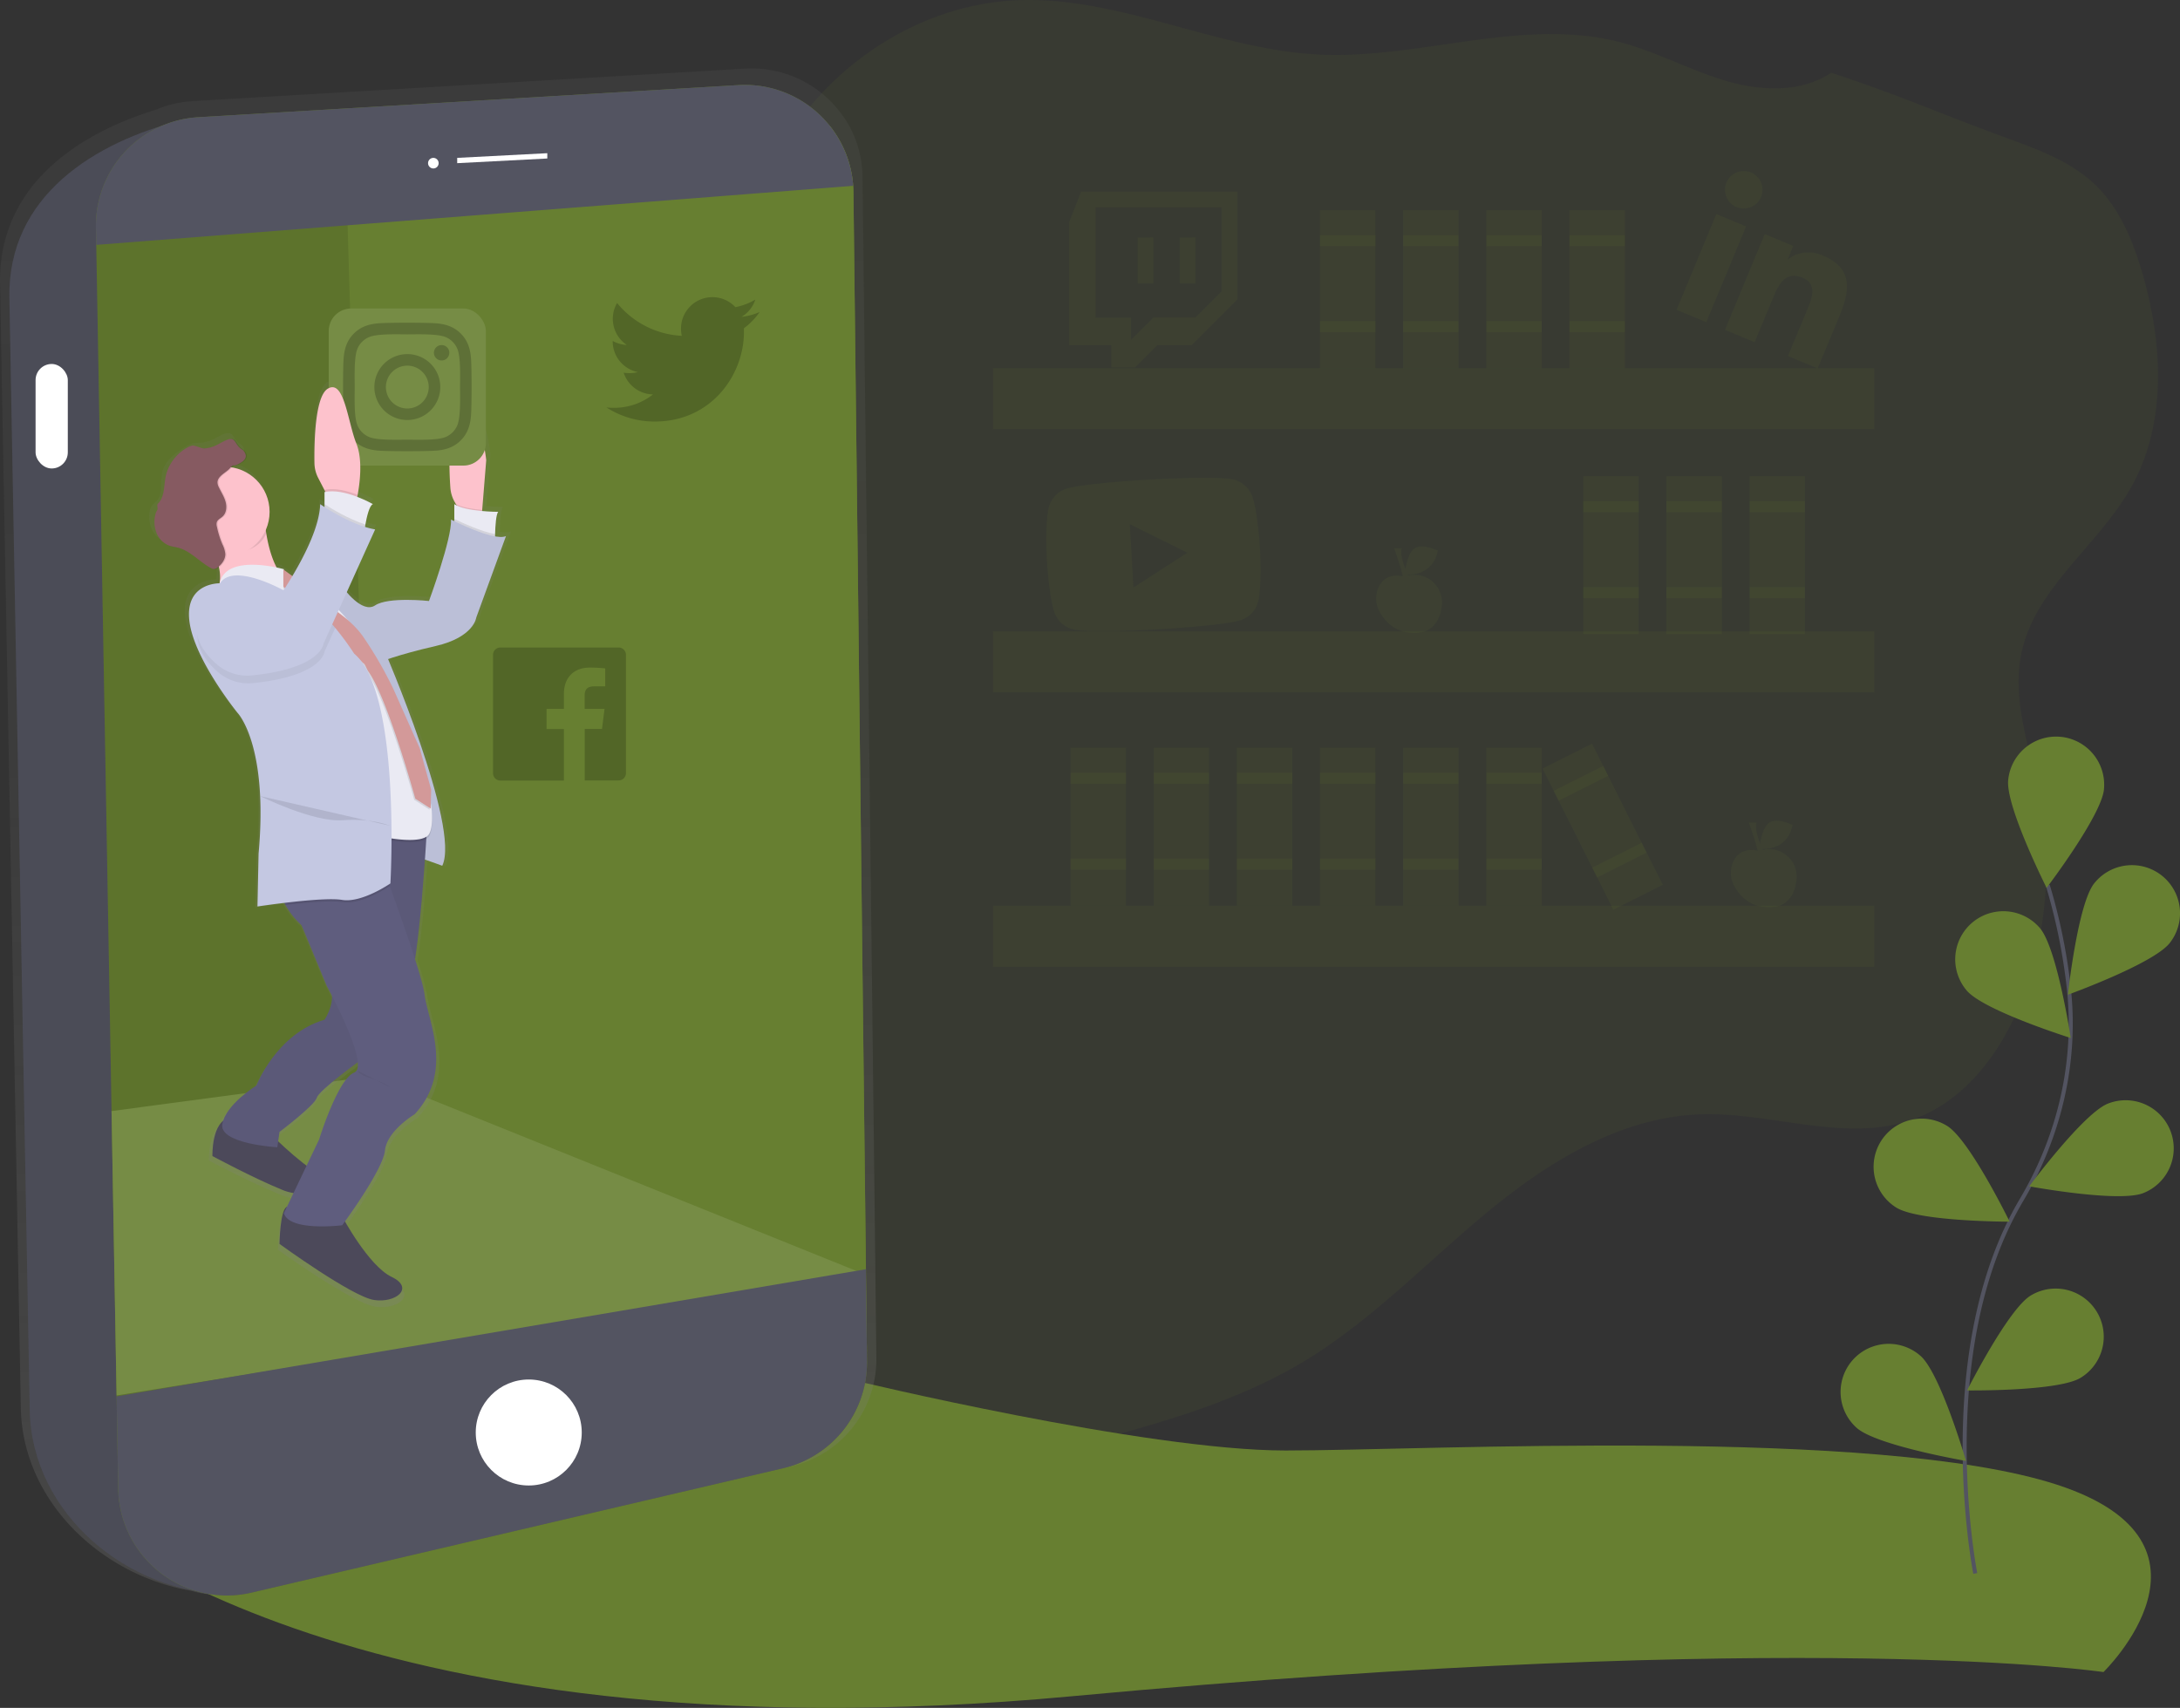 <svg id="f9ea829a-01ef-4860-a3a7-641ca853f294" data-name="Layer 1" xmlns="http://www.w3.org/2000/svg" xmlns:xlink="http://www.w3.org/1999/xlink" width="1082.19" height="847.94" viewBox="0 0 1082.19 847.94"><rect x="0" y="0" width="1082.19" height="847.94" fill="#333333" stroke="none"/><defs><linearGradient id="0bbd7947-ca61-424a-a753-fb567ef3345a" x1="276.42" y1="818" x2="276.42" y2="60" gradientUnits="userSpaceOnUse"><stop offset="0" stop-color="gray" stop-opacity="0.25"/><stop offset="0.54" stop-color="gray" stop-opacity="0.12"/><stop offset="1" stop-color="gray" stop-opacity="0.1"/></linearGradient><linearGradient id="7762d21b-e061-4c19-a9a4-793dedfcbc4f" x1="891.13" y1="675.02" x2="891.13" y2="214.93" gradientTransform="matrix(-1, 0, 0, 1, 1114, 0)" xlink:href="#0bbd7947-ca61-424a-a753-fb567ef3345a"/></defs><title>online</title><path d="M968.1,62.19c37.27,12.37,51.62,19.46,88.51,32.93,15.11,5.52,30.64,11.41,42.27,22.52,12.21,11.67,18.87,27.95,23.58,44.17,10.1,34.82,12.19,74.1-5.42,105.79-16.11,29-47.49,49.78-54.54,82.18-5.2,23.89,4.26,48.17,8.9,72.17a184.8,184.8,0,0,1-6.35,93.79c-9.69,28.64-28.59,56.43-57.16,66.3-33.23,11.47-69.43-3.86-104.57-2.76-39.43,1.24-75.24,23.14-105.67,48.24S739.76,681.76,706,702.07c-34.43,20.69-73.83,31.26-112.65,41.6-21.59,5.75-43.41,11.53-65.74,12.27-24.69.82-49.33-4.61-72.37-13.54-42.71-16.54-80.4-45.17-109.34-80.67-16.84-20.65-31.41-47.31-24.05-72.91,5.35-18.6,21-32,33-47.17,31.94-40.17,38.93-98.64,17.36-145.21-10.93-23.6-28.17-43.58-43.46-64.62s-29.13-44.43-31.5-70.33,9.64-54.65,33.65-64.64c29.45-12.24,71.25,3.84,90.26-21.78,7.2-9.71,8.12-22.5,10.32-34.38C443.19,77.71,503,27.15,567,26.05c49.92-.86,97,24.71,146.85,27.07C763.94,55.49,814.81,34.39,863.31,47,881.1,51.69,897.48,60.69,915.1,66s38,6.31,53.18-4.07" transform="translate(-58.9 -26.03)" fill="#677f31" opacity="0.1"/><rect x="492.93" y="182.79" width="437.49" height="30.27" fill="#677f31" opacity="0.1"/><rect x="492.93" y="313.49" width="437.49" height="30.27" fill="#677f31" opacity="0.1"/><rect x="492.93" y="449.69" width="437.49" height="30.27" fill="#677f31" opacity="0.1"/><rect x="655.27" y="104.38" width="27.51" height="78.42" fill="#677f31" opacity="0.1"/><rect x="655.27" y="116.76" width="27.51" height="5.5" fill="#677f31" opacity="0.1"/><rect x="655.27" y="159.41" width="27.51" height="5.5" fill="#677f31" opacity="0.1"/><rect x="696.55" y="104.38" width="27.51" height="78.42" fill="#677f31" opacity="0.1"/><rect x="696.55" y="116.76" width="27.51" height="5.5" fill="#677f31" opacity="0.1"/><rect x="696.55" y="159.41" width="27.51" height="5.5" fill="#677f31" opacity="0.1"/><rect x="737.82" y="104.38" width="27.51" height="78.42" fill="#677f31" opacity="0.1"/><rect x="737.82" y="116.76" width="27.51" height="5.5" fill="#677f31" opacity="0.1"/><rect x="737.82" y="159.41" width="27.51" height="5.5" fill="#677f31" opacity="0.1"/><rect x="779.09" y="104.38" width="27.51" height="78.42" fill="#677f31" opacity="0.1"/><rect x="779.09" y="116.76" width="27.51" height="5.5" fill="#677f31" opacity="0.1"/><rect x="779.09" y="159.41" width="27.51" height="5.5" fill="#677f31" opacity="0.1"/><rect x="840.74" y="397.3" width="27.51" height="78.42" transform="translate(-163.91 403.24) rotate(-26.63)" fill="#677f31" opacity="0.1"/><rect x="829.95" y="412.24" width="27.51" height="5.5" transform="translate(-155.41 396.12) rotate(-26.63)" fill="#677f31" opacity="0.1"/><rect x="849.07" y="450.36" width="27.51" height="5.5" transform="translate(-170.47 408.73) rotate(-26.63)" fill="#677f31" opacity="0.1"/><rect x="785.97" y="236.45" width="27.51" height="78.42" fill="#677f31" opacity="0.1"/><rect x="785.97" y="248.83" width="27.51" height="5.5" fill="#677f31" opacity="0.1"/><rect x="785.97" y="291.48" width="27.51" height="5.5" fill="#677f31" opacity="0.1"/><rect x="827.24" y="236.45" width="27.51" height="78.42" fill="#677f31" opacity="0.1"/><rect x="827.24" y="248.83" width="27.51" height="5.5" fill="#677f31" opacity="0.1"/><rect x="827.24" y="291.48" width="27.51" height="5.5" fill="#677f31" opacity="0.1"/><rect x="868.51" y="236.45" width="27.51" height="78.42" fill="#677f31" opacity="0.1"/><rect x="868.51" y="248.83" width="27.51" height="5.5" fill="#677f31" opacity="0.1"/><rect x="868.51" y="291.48" width="27.51" height="5.5" fill="#677f31" opacity="0.1"/><rect x="531.46" y="371.27" width="27.51" height="78.42" fill="#677f31" opacity="0.1"/><rect x="531.46" y="383.65" width="27.51" height="5.5" fill="#677f31" opacity="0.1"/><rect x="531.46" y="426.3" width="27.51" height="5.5" fill="#677f31" opacity="0.1"/><rect x="572.73" y="371.27" width="27.51" height="78.42" fill="#677f31" opacity="0.1"/><rect x="572.73" y="383.65" width="27.51" height="5.5" fill="#677f31" opacity="0.1"/><rect x="572.73" y="426.3" width="27.51" height="5.5" fill="#677f31" opacity="0.1"/><rect x="614" y="371.27" width="27.51" height="78.42" fill="#677f31" opacity="0.1"/><rect x="614" y="383.65" width="27.51" height="5.5" fill="#677f31" opacity="0.1"/><rect x="614" y="426.3" width="27.51" height="5.5" fill="#677f31" opacity="0.1"/><rect x="655.27" y="371.27" width="27.51" height="78.42" fill="#677f31" opacity="0.1"/><rect x="655.27" y="383.65" width="27.51" height="5.5" fill="#677f31" opacity="0.1"/><rect x="655.27" y="426.3" width="27.51" height="5.5" fill="#677f31" opacity="0.1"/><rect x="696.55" y="371.27" width="27.51" height="78.42" fill="#677f31" opacity="0.1"/><rect x="696.55" y="383.65" width="27.51" height="5.5" fill="#677f31" opacity="0.1"/><rect x="696.55" y="426.3" width="27.51" height="5.5" fill="#677f31" opacity="0.1"/><rect x="737.82" y="371.27" width="27.51" height="78.42" fill="#677f31" opacity="0.1"/><rect x="737.82" y="383.65" width="27.51" height="5.5" fill="#677f31" opacity="0.1"/><rect x="737.82" y="426.3" width="27.51" height="5.5" fill="#677f31" opacity="0.1"/><g opacity="0.1"><path d="M756,312.39s-8.34-2.83-12.36,4.52a13.41,13.41,0,0,0,.18,12.91c2.64,4.77,8.07,11,18.37,10.41,8.73-.47,11.64-7.13,12.43-13.33a13.7,13.7,0,0,0-18.19-14.66Z" transform="translate(-58.9 -26.03)" fill="#677f31"/><path d="M745.56,330.48a13.41,13.41,0,0,1-.18-12.91c4-7.35,12.36-4.52,12.36-4.52l.43-.15a13.57,13.57,0,0,1,9.8.22,13.58,13.58,0,0,0-11.57-1.1l-.43.15s-8.34-2.83-12.36,4.52a13.41,13.41,0,0,0,.18,12.91,20,20,0,0,0,9.43,8.93A20.68,20.68,0,0,1,745.56,330.48Z" transform="translate(-58.9 -26.03)" fill="#677f31" opacity="0.1"/><path d="M751.67,315.92s3.09,2.43,10.61,0" transform="translate(-58.9 -26.03)" fill="#677f31" opacity="0.2"/><path d="M751,298.25s5.3,14.36,4.86,18.12l4.2-.44s-7.07-12.59-5.3-17.68Z" transform="translate(-58.9 -26.03)" fill="#677f31"/><path d="M751,298.25s5.3,14.36,4.86,18.12l4.2-.44s-7.07-12.59-5.3-17.68Z" transform="translate(-58.9 -26.03)" fill="#677f31" opacity="0.2"/><path d="M772.65,299.45s-8.35-4.27-12.08-.74-4.31,12.54-4.31,12.54S769.87,313.12,772.65,299.45Z" transform="translate(-58.9 -26.03)" fill="#677f31"/><path d="M772.65,299.45s-8.35-4.27-12.08-.74-4.31,12.54-4.31,12.54S769.87,313.12,772.65,299.45Z" transform="translate(-58.9 -26.03)" fill="#677f31" opacity="0.1"/><path d="M756.26,311.25s2.19-10.46,16.39-11.8" transform="translate(-58.9 -26.03)" fill="#677f31"/></g><g opacity="0.1"><path d="M932.07,448.59s-8.34-2.83-12.36,4.52a13.41,13.41,0,0,0,.18,12.91c2.64,4.77,8.07,11,18.37,10.41,8.73-.47,11.64-7.13,12.43-13.33a13.7,13.7,0,0,0-18.19-14.66Z" transform="translate(-58.9 -26.03)" fill="#677f31"/><path d="M921.66,466.68a13.41,13.41,0,0,1-.18-12.91c4-7.35,12.36-4.52,12.36-4.52l.43-.15a13.57,13.57,0,0,1,9.8.22,13.58,13.58,0,0,0-11.57-1.1l-.43.15s-8.34-2.83-12.36,4.52a13.41,13.41,0,0,0,.18,12.91,20,20,0,0,0,9.43,8.93A20.68,20.68,0,0,1,921.66,466.68Z" transform="translate(-58.9 -26.03)" fill="#677f31" opacity="0.1"/><path d="M927.76,452.12s3.09,2.43,10.61,0" transform="translate(-58.9 -26.03)" fill="#677f31" opacity="0.2"/><path d="M927.1,434.45s5.3,14.36,4.86,18.12l4.2-.44s-7.07-12.59-5.3-17.68Z" transform="translate(-58.9 -26.03)" fill="#677f31"/><path d="M927.1,434.45s5.3,14.36,4.86,18.12l4.2-.44s-7.07-12.59-5.3-17.68Z" transform="translate(-58.9 -26.03)" fill="#677f31" opacity="0.2"/><path d="M948.74,435.65s-8.35-4.27-12.08-.74-4.31,12.54-4.31,12.54S946,449.32,948.74,435.65Z" transform="translate(-58.9 -26.03)" fill="#677f31"/><path d="M948.74,435.65s-8.35-4.27-12.08-.74-4.31,12.54-4.31,12.54S946,449.32,948.74,435.65Z" transform="translate(-58.9 -26.03)" fill="#677f31" opacity="0.1"/><path d="M932.36,447.44s2.19-10.46,16.39-11.8" transform="translate(-58.9 -26.03)" fill="#677f31"/></g><path d="M92.56,775S225.1,902.19,591.1,868.19s512-12,512-12,66-64-23-93-313-17-383-17-215-35-215-35Z" transform="translate(-58.9 -26.03)" fill="#677f31"/><path d="M1039.46,807.24s-21.72-110.07,23-185.51c18.77-31.66,27.41-68.35,23.45-104.94a285.89,285.89,0,0,0-10.46-51.23" transform="translate(-58.9 -26.03)" fill="none" stroke="#535461" stroke-miterlimit="10" stroke-width="2"/><path d="M1103.36,417.85c-1.21,13.13-28.49,49-28.49,49s-20.28-40.27-19.08-53.41a23.88,23.88,0,1,1,47.56,4.37Z" transform="translate(-58.9 -26.03)" fill="#677f31"/><path d="M1136,494.22c-8.15,10.37-50.57,25.68-50.57,25.68s4.86-44.83,13-55.2A23.88,23.88,0,1,1,1136,494.22Z" transform="translate(-58.9 -26.03)" fill="#677f31"/><path d="M1122.85,618.39c-12.27,4.84-56.61-3.36-56.61-3.36s26.83-36.24,39.1-41.08a23.88,23.88,0,1,1,17.51,44.44Z" transform="translate(-58.9 -26.03)" fill="#677f31"/><path d="M1091.75,710.1c-11.28,6.84-56.37,6.26-56.37,6.26s20.32-40.26,31.59-47.1a23.88,23.88,0,0,1,24.77,40.84Z" transform="translate(-58.9 -26.03)" fill="#677f31"/><path d="M1035.25,517.86c8.58,10,51.6,23.53,51.6,23.53s-6.74-44.59-15.32-54.6a23.88,23.88,0,1,0-36.28,31.07Z" transform="translate(-58.9 -26.03)" fill="#677f31"/><path d="M1000.25,625.58c11.18,7,56.28,7,56.28,7s-19.78-40.53-31-47.52a23.88,23.88,0,0,0-25.32,40.5Z" transform="translate(-58.9 -26.03)" fill="#677f31"/><path d="M980.59,734.95c9.84,8.78,54.28,16.42,54.28,16.42s-12.64-43.28-22.49-52.07a23.88,23.88,0,1,0-31.8,35.64Z" transform="translate(-58.9 -26.03)" fill="#677f31"/><path d="M905.94,186l-14.77-6.14,19.76-47.55,14.77,6.14ZM921,128.86a9.31,9.31,0,1,1,12.14-5.08A9.34,9.34,0,0,1,921,128.86Zm40.21,80.08-14.74-6.12,9.62-23.15c2.29-5.52,5.12-12.64-2.45-15.78s-11.35,2.31-13.92,8.51l-9.78,23.54-14.75-6.13,19.76-47.55,14.16,5.89-2.7,6.49.21.09c3.52-2.92,10-4.86,17.16-1.87,14.94,6.21,13.6,17.19,8.29,30l-10.85,26.12Z" transform="translate(-58.9 -26.03)" fill="#677f31" opacity="0.1"/><path d="M595.58,121.14l-5.87,15v61.28h20.86v11.07h11.74l11.07-11.07h17l22.81-22.81V121.14Zm69.76,49.54-13,13H631.43L620.36,194.8V183.73H602.75V129h62.58Zm-13-26.73v22.79h-7.82V144Zm-20.86,0v22.79h-7.82V144Z" transform="translate(-58.9 -26.03)" fill="#677f31" opacity="0.1"/><path d="M493.89,695.71l-.47-40.27v-1.18l-6.35-540.39c0-.66,0-1.31-.06-2a53.87,53.87,0,0,0-2.15-12.74c-.1-.33-.19-.65-.29-1s-.2-.61-.31-.92-.26-.77-.4-1.15-.21-.55-.31-.83-.31-.8-.47-1.2l-.33-.78c-.17-.41-.35-.81-.53-1.21l-.35-.74q-.29-.6-.59-1.2l-.37-.72q-.31-.59-.64-1.18l-.39-.7c-.23-.39-.46-.78-.69-1.16l-.41-.67c-.25-.39-.5-.78-.76-1.16L477.6,84c-.28-.41-.57-.81-.86-1.21l-.37-.51q-.63-.85-1.3-1.67A55.29,55.29,0,0,0,428.68,60.1l-274,16.12a55.49,55.49,0,0,0-18.42,4.29C96.48,92.68,58,119.1,58.92,166.86L69.23,725c.85,46.12,39.53,83,84.46,90.81a55.35,55.35,0,0,0,28.09.75l269.61-62.4a54.65,54.65,0,0,0,42.55-53.71Z" transform="translate(-58.9 -26.03)" fill="url(#0bbd7947-ca61-424a-a753-fb567ef3345a)"/><path d="M63.57,173.93,73.66,726.16c.94,51.45,48.94,91.34,99.71,91.34h0L150.66,85.33l-2,.51C106.65,96.45,62.64,122.86,63.57,173.93Z" transform="translate(-58.9 -26.03)" fill="#535461"/><path d="M63.57,173.93,73.66,726.16c.94,51.45,48.94,91.34,99.71,91.34h0L150.66,85.33l-2,.51C106.65,96.45,62.64,122.86,63.57,173.93Z" transform="translate(-58.9 -26.03)" opacity="0.1"/><path d="M489.29,701.87A54,54,0,0,1,447.65,755L183.8,816.75a53.93,53.93,0,0,1-66.22-51.56l-.8-45.88v-.46l-2.5-141.19-7.59-430.05-.16-8.59a53.94,53.94,0,0,1,50.73-54.78L425.43,68.29a53.89,53.89,0,0,1,57,50c.09,1.05.13,2.13.14,3.21l6.21,534.69,0,2.76.45,38.25Z" transform="translate(-58.9 -26.03)" fill="#677f31"/><path d="M489.29,701.87A54,54,0,0,1,447.65,755L183.8,816.75a53.93,53.93,0,0,1-66.22-51.56l-.8-45.88v-.46l-2.5-141.19-7.59-430.05-.16-8.59a53.94,53.94,0,0,1,50.73-54.78L425.43,68.29a53.89,53.89,0,0,1,57,50c.09,1.05.13,2.13.14,3.21l6.21,534.69,0,2.76.45,38.25Z" transform="translate(-58.9 -26.03)" opacity="0.1"/><path d="M489.24,697.2,249,722.77,230.6,109.67,470.82,88.53a53.65,53.65,0,0,1,11.74,33Z" transform="translate(-58.9 -26.03)" fill="#677f31"/><polygon points="429.89 632.92 57.87 692.82 55.37 551.64 185.24 534.27 429.89 632.92" fill="#677f31"/><polygon points="429.89 632.92 57.87 692.82 55.37 551.64 185.24 534.27 429.89 632.92" fill="#fff" opacity="0.1"/><path d="M489.29,701.87A54,54,0,0,1,447.65,755L183.8,816.75a53.93,53.93,0,0,1-66.22-51.56l-.8-45.88,372-63.13,0,2.76.45,38.25Z" transform="translate(-58.9 -26.03)" fill="#535461"/><path d="M482.41,118.29,106.68,147.61l-.16-8.59a53.94,53.94,0,0,1,50.73-54.78L425.43,68.29a53.89,53.89,0,0,1,57,50Z" transform="translate(-58.9 -26.03)" fill="#535461"/><circle cx="262.48" cy="711.22" r="26.31" fill="#fff"/><polygon points="271.69 78.69 226.96 81.01 226.96 78.38 271.69 76.06 271.69 78.69" fill="#fff"/><rect x="17.66" y="180.71" width="16" height="51.88" rx="8" ry="8" fill="#fff"/><circle cx="215.12" cy="81.01" r="2.63" fill="#fff"/><path d="M134.24,288.67a11.36,11.36,0,0,0,6.7,6.25c1.33.43,2.73.58,4.08.91,6.45,1.61,11,7.19,16.9,10.27a3.25,3.25,0,0,0,1.56.48l.2,0a1.92,1.92,0,0,0,.37,0,3.13,3.13,0,0,0,1.65-.69l.26-.2a19.78,19.78,0,0,1,.29,8c-2.34,0-17.49.93-15.42,18.83,2.25,19.38,24.72,46.52,24.72,46.52s15.73,16.06,10.67,70.89l-.56,26.58s6-.91,13.75-1.82q.27.53.55,1a41.39,41.39,0,0,0,8.3,10.26l12.79,30.39s1.1,2,2.72,5.1c.15,6.44-3.85,12.07-3.85,12.07-24.72,7.2-34.83,33.23-34.83,33.23s-14,8.36-17,17.67c-5.89,4.77-5.49,17.78-5.49,17.78s20.79,11.08,36,17.17a25,25,0,0,0,5.47,1.5l-3.38,7h0c-3.52,1.27-3.78,18.67-3.78,18.67s37.08,26.58,48.31,28.25,20.79-6.09,9-11.63c-9.5-4.46-20.1-21.5-23.86-28,4.7-6.45,19.54-27.35,20.49-35.73C252,589.5,266,581.19,266,581.19c20.22-21.6,6.74-47.08,5.06-60.37,0-.25-.07-.53-.12-.83a145.4,145.4,0,0,0-4.75-17c2.21-13.94,4-35.71,5-50.08,4.46,1.44,8.83,3.13,8.83,3.13,8.2-16.65-19.66-85.2-27.68-104.2,4.68-1.55,12.74-4,24.31-6.56,19.66-4.43,20.79-14.4,20.79-14.4l15.17-41c-1.29.58-3.27.55-5.59.15,0-.34,0-.71,0-1.11.12-3.89.49-10.1,1.63-11.23,0,0-3.73,0-8.26-.4l0-.55,2-25.07s-2.81-27.69-12.36-23.82c-7.67,3.11-6.64,28-5.94,37.69a16.81,16.81,0,0,0,2.13,7l.64,1.14.44.78a9.44,9.44,0,0,1-1.21-.69v8.58c-1.06-.51-1.69-.82-1.69-.82.56,9.42-11.24,41-11.24,41s-20.79-2.22-27.53,2.22c-4.94,3.25-11.4-3-14.49-6.61l14.49-31.6a41.43,41.43,0,0,1-5.17-1.26c.06-.38.14-.79.21-1.21.74-4,2.06-9.56,3.84-10.26a63,63,0,0,0-8-3.66c.06-.32.13-.66.21-1,1.05-5.54,2.7-17.51-.65-25.77-4.49-11.08-6.18-32.68-14.61-27.69-6.69,4-7,27.79-6.85,37.46a16.61,16.61,0,0,0,1.92,7.51l3.25,6.15.45.85-.45.08v7.57c-1.42-.9-2.25-1.47-2.25-1.47-.28,10.65-7.33,24.84-14.22,36.26l-3.5-2.52-.86-.62a2.14,2.14,0,0,1,0-.33s-1.44-.41-3.72-.87c-2.83-5.37-4.41-11.85-5.29-17.23-.09-.56-.17-1.11-.25-1.64a22.35,22.35,0,0,0,2-9.17,22.81,22.81,0,0,0-19.26-22.4c.69-.77,1-1,1.2-1h.15a4.17,4.17,0,0,0,2.54-.68c1.78-.87,3.79-2.16,3.78-4.11,0-1.43-1.14-2.61-2.34-3.42-2.9-1.94-3-5.29-5.68-5a3.58,3.58,0,0,0-1.53.2c-2.47.81-4.62,2.36-7,3.34a16.64,16.64,0,0,1-5.28,1.2,21.85,21.85,0,0,0-3.46.27,10.16,10.16,0,0,0-2.61,1.06c-5.08,2.77-10.93,7-12.56,12.47-1.53,5.14.59,11.81-3.35,15.51a14.5,14.5,0,0,0-2,1.89,6.56,6.56,0,0,0-1,2.52A15.11,15.11,0,0,0,134.24,288.67ZM237,555c.21,2.65-.29,4.53-1.84,5.14-8.43,3.32-18,33.78-18,33.78l-6.39,13.19a170,170,0,0,1-14.53-12.29l.69-4.77s18-13.29,19.1-17.17C216.92,569.75,231.45,559,237,555Z" transform="translate(-58.9 -26.03)" fill="url(#7762d21b-e061-4c19-a9a4-793dedfcbc4f)"/><path d="M249.5,348.37s38.2,88.42,28.93,107.52c0,0-15.28-6-17.47-4.91s-24-114.07-24-114.07Z" transform="translate(-58.9 -26.03)" fill="#c4c8e2"/><path d="M249.5,348.37s38.2,88.42,28.93,107.52c0,0-15.28-6-17.47-4.91s-24-114.07-24-114.07Z" transform="translate(-58.9 -26.03)" opacity="0.05"/><path d="M228.76,630s13.1,24.56,24.56,30,2.18,13.1-8.73,11.46-46.94-27.84-46.94-27.84.25-17.15,3.67-18.4S228.76,630,228.76,630Z" transform="translate(-58.9 -26.03)" fill="#4c495a"/><path d="M194.37,590.15s18.56,18.56,26.74,20.19-7.1,12.55-21.83,6.55S164.35,600,164.35,600s-.55-17.47,8.73-19.1S194.37,590.15,194.37,590.15Z" transform="translate(-58.9 -26.03)" fill="#4c495a"/><path d="M270.78,438.42S267,505,262,514.29s-23.47,37.66-23.47,37.66-21.29,15.28-22.38,19.1S197.65,588,197.65,588l-1.09,7.64s-28.93-1.64-27.29-11.46S186.19,565,186.19,565,196,539.39,220,532.3c0,0,7.64-10.92,1.09-19.65,0,0-16.37-40.93-25.65-45.85s3.82-33.29,3.82-33.29Z" transform="translate(-58.9 -26.03)" fill="#5f5d7e"/><path d="M270.78,438.42S267,505,262,514.29s-23.47,37.66-23.47,37.66-21.29,15.28-22.38,19.1S197.65,588,197.65,588l-1.09,7.64s-28.93-1.64-27.29-11.46S186.19,565,186.19,565,196,539.39,220,532.3c0,0,7.64-10.92,1.09-19.65,0,0-16.37-40.93-25.65-45.85s3.82-33.29,3.82-33.29Z" transform="translate(-58.9 -26.03)" opacity="0.05"/><path d="M217.3,591.79l-17.47,36.57c2.73,9.28,28.93,6,28.93,6S249,607.07,250,597.25s14.74-18,14.74-18c19.65-21.29,6.55-46.39,4.91-59.49,0-.25-.07-.52-.12-.81-1.45-8.78-10.28-34.06-17.15-53-4.63-12.75-8.38-22.62-8.38-22.62s-36.57,1.64-44.21,14.74c-3.5,6-1.93,12.24.79,17.25a40.65,40.65,0,0,0,8.07,10.11l12.43,30s21.83,39.84,13.64,43.12S217.3,591.79,217.3,591.79Z" transform="translate(-58.9 -26.03)" fill="#5f5d7e"/><path d="M282.47,268.17a16.74,16.74,0,0,0,2.07,6.95l.62,1.12,3.08,5.55h9.82l.21-2.58,2-24.71s-2.73-27.29-12-23.47C280.8,234.09,281.79,258.61,282.47,268.17Z" transform="translate(-58.9 -26.03)" fill="#fdc2cc"/><path d="M285.17,276.24l3.08,5.55h9.82l.21-2.58C293.71,278.8,288.26,278,285.17,276.24Z" transform="translate(-58.9 -26.03)" opacity="0.1"/><path d="M284.43,276.33v12.55l20.19,5.46s0-1.3.05-3.13c.11-3.83.47-10,1.58-11.06C306.26,280.15,289.88,280.15,284.43,276.33Z" transform="translate(-58.9 -26.03)" fill="#eaeaf3"/><path d="M284.43,283.69v5.19l20.19,5.46s0-1.3.05-3.13C298,290,288.25,285.54,284.43,283.69Z" transform="translate(-58.9 -26.03)" opacity="0.1"/><path d="M166.64,304.4c4,11.51-1.2,16.68-1.2,16.68s49.12,3.27,37.11-5.46c-7-5.1-10.12-16.35-11.48-24.82A84.65,84.65,0,0,1,190,280.15s-39.25-.58-31.11,10.37A52.55,52.55,0,0,1,166.64,304.4Z" transform="translate(-58.9 -26.03)" fill="#fdc2cc"/><path d="M158.9,290.52c4,5.38,5.31,6.17,6.65,10.06a21.94,21.94,0,0,0,3.72.31c9.36,0,18.47-1.93,21.81-10.09A84.65,84.65,0,0,1,190,280.15S150.75,279.57,158.9,290.52Z" transform="translate(-58.9 -26.03)" opacity="0.1"/><circle cx="111.45" cy="254.12" r="22.38" fill="#fdc2cc"/><path d="M282.79,284s21.29,10.92,27.29,8.19l-14.74,40.39s-1.09,9.82-20.19,14.19-28.38,8.19-28.38,8.19l-35.48-42,18,4.91s9.28,13.1,15.83,8.73,26.74-2.18,26.74-2.18S283.34,293.25,282.79,284Z" transform="translate(-58.9 -26.03)" fill="#c4c8e2"/><path d="M282.79,284s21.29,10.92,27.29,8.19l-14.74,40.39s-1.09,9.82-20.19,14.19-28.38,8.19-28.38,8.19l-35.48-42,18,4.91s9.28,13.1,15.83,8.73,26.74-2.18,26.74-2.18S283.34,293.25,282.79,284Z" transform="translate(-58.9 -26.03)" opacity="0.05"/><path d="M199.83,309.73s-28.85-8.25-31.89,7.08c0,0,13.33-6.5,32.44,5,1.43.86,2.83,1.78,4.2,2.74,16.81,11.78,28.55,30,33.27,50.71L250,428.67,251.13,443s17.47,3.45,20.74-1.72,1.09-22.41-3.82-28.15S255.5,382.7,255.5,382.7l-4.78-14.33A95.85,95.85,0,0,0,232,335.59h0l-1.15-1.39a71.66,71.66,0,0,0-26.61-19.9C201.47,313.07,199.45,311.54,199.83,309.73Z" transform="translate(-58.9 -26.03)" opacity="0.1"/><path d="M199.83,308.64s-28.85-8.25-31.89,7.08c0,0,13.33-6.5,32.44,5,1.43.86,2.83,1.78,4.2,2.74,16.81,11.78,28.55,30,33.27,50.71L250,427.57l1.09,14.36s17.47,3.45,20.74-1.72,1.09-22.41-3.82-28.15-12.55-30.45-12.55-30.45l-4.78-14.33A95.85,95.85,0,0,0,232,334.49h0l-1.15-1.39a71.66,71.66,0,0,0-26.61-19.9C201.47,312,199.45,310.45,199.83,308.64Z" transform="translate(-58.9 -26.03)" fill="#eaeaf3"/><path d="M272.39,418.66l-.24,9.4-7.64-4.91s-13.61-49.53-23.2-63c-1.13-1.59-1.68-4-2.73-4.37l-39-37.66v-8.73s19.92,14.74,21.56,17.47c.7,1.16,11.16,6.88,17.47,15.83a197.85,197.85,0,0,1,15,25.92L266.69,398Z" transform="translate(-58.9 -26.03)" opacity="0.1"/><path d="M199.56,308.8v8.46l39.57,37.93c1.05.4,1.6,2.78,2.73,4.37,9.59,13.51,23.2,63,23.2,63l7.64,4.91.24-9.4-5.7-20.62L254.14,368a197.8,197.8,0,0,0-15-25.92c-6.3-9-16.77-14.67-17.47-15.83-1.41-2.35-16.8-13.62-21-16.69Z" transform="translate(-58.9 -26.03)" fill="#d39999"/><rect x="163.19" y="153.16" width="78" height="78" rx="11.17" ry="11.17" fill="#677f31"/><rect x="163.19" y="153.16" width="78" height="78" rx="11.17" ry="11.17" fill="#fff" opacity="0.1"/><path d="M261.1,201.84a16.36,16.36,0,1,0,16.36,16.36A16.33,16.33,0,0,0,261.1,201.84Zm0,27a10.63,10.63,0,1,1,10.63-10.63,10.65,10.65,0,0,1-10.63,10.63Zm20.84-27.66a3.82,3.82,0,1,1-3.82-3.82A3.81,3.81,0,0,1,281.95,201.17ZM292.78,205c-.24-5.11-1.41-9.64-5.15-13.37s-8.26-4.9-13.37-5.15c-5.27-.3-21.06-.3-26.32,0-5.1.24-9.62,1.41-13.37,5.14s-4.9,8.26-5.15,13.37c-.3,5.27-.3,21.06,0,26.32.24,5.11,1.41,9.64,5.15,13.37s8.26,4.9,13.37,5.15c5.27.3,21.06.3,26.32,0,5.11-.24,9.64-1.41,13.37-5.15s4.9-8.26,5.15-13.37c.3-5.27.3-21,0-26.31ZM286,237a10.77,10.77,0,0,1-6.06,6.06c-4.2,1.67-14.17,1.28-18.81,1.28s-14.62.37-18.81-1.28a10.77,10.77,0,0,1-6.06-6.06c-1.67-4.2-1.28-14.17-1.28-18.81s-.37-14.62,1.28-18.81a10.77,10.77,0,0,1,6.06-6.06c4.2-1.67,14.17-1.28,18.81-1.28s14.62-.37,18.81,1.28a10.77,10.77,0,0,1,6.06,6.06c1.67,4.2,1.28,14.17,1.28,18.81S287.64,232.81,286,237Z" transform="translate(-58.9 -26.03)" opacity="0.2"/><path d="M177.81,256.39c1.73-.85,3.68-2.13,3.67-4.05A4.45,4.45,0,0,0,179.2,249c-3.12-2.12-2.88-6-6.46-4.77-2.4.8-4.49,2.32-6.83,3.29a16,16,0,0,1-5.13,1.19,20.93,20.93,0,0,0-3.37.27,9.79,9.79,0,0,0-2.54,1,21.92,21.92,0,0,0-10.31,12.86c-1.48,5.07-1.33,11.07-5.15,14.71a14.19,14.19,0,0,0-1.9,1.86,6.51,6.51,0,0,0-1,2.49,15.09,15.09,0,0,0,.75,9.06,11.1,11.1,0,0,0,6.51,6.16c1.29.42,2.65.57,4,.9,6.27,1.58,10.71,7.08,16.42,10.12a3.13,3.13,0,0,0,1.52.48,3,3,0,0,0,1.6-.68c2.21-1.58,4-4,4-6.74a13.63,13.63,0,0,0-1.46-4.86,47.09,47.09,0,0,1-2.73-8.79,4.29,4.29,0,0,1-.06-2.13c.41-1.32,1.88-1.94,2.9-2.88,1.94-1.8,2.17-4.84,1.45-7.38s-2.21-4.78-3.33-7.17a5.65,5.65,0,0,1-.66-2.33c0-3.19,4.31-4.92,6.13-7C176,255.78,174.44,258.06,177.81,256.39Z" transform="translate(-58.9 -26.03)" opacity="0.1"/><path d="M177.26,256.39c1.73-.85,3.68-2.13,3.67-4.05a4.45,4.45,0,0,0-2.28-3.37c-3.12-2.12-2.88-6-6.46-4.77-2.4.8-4.49,2.32-6.83,3.29a16,16,0,0,1-5.13,1.19c-1.13.07-4.77-1.65-5.87-1.4a9.79,9.79,0,0,0-2.54,1,21.92,21.92,0,0,0-10.31,12.86c-1.48,5.07-.45,11.4-4.27,15-.64.61.23,2.47-.29,3.19a6.51,6.51,0,0,0-1,2.49,15.09,15.09,0,0,0,.75,9.06,11.1,11.1,0,0,0,6.51,6.16c1.29.42,2.65.57,4,.9,6.27,1.58,10.71,7.08,16.42,10.12a3.13,3.13,0,0,0,1.52.48,3,3,0,0,0,1.6-.68c2.21-1.58,4-4,4-6.74a13.63,13.63,0,0,0-1.46-4.86,47.09,47.09,0,0,1-2.73-8.79,4.29,4.29,0,0,1-.06-2.13c.41-1.32,1.88-1.94,2.9-2.88,1.94-1.8,2.17-4.84,1.45-7.38s-2.21-4.78-3.33-7.17a5.65,5.65,0,0,1-.66-2.33c0-3.19,4.31-4.92,6.13-7C175.45,255.78,173.89,258.06,177.26,256.39Z" transform="translate(-58.9 -26.03)" fill="#865a61"/><path d="M200.62,475.32c10-1.18,22.6-2.34,28.14-1.42,8.91,1.48,21.41-6.46,23.66-7.95-4.63-12.75-8.38-22.62-8.38-22.62s-36.57,1.64-44.21,14.74C196.33,464.07,197.9,470.31,200.62,475.32Z" transform="translate(-58.9 -26.03)" opacity="0.1"/><path d="M152.89,334.18c2.18,19.1,24,45.85,24,45.85s15.28,15.83,10.37,69.86l-.55,26.2s32.2-4.91,42-3.27,24-8.19,24-8.19,5.46-94.42-18-114.07a138.64,138.64,0,0,0-9.43-12.83c-6.3-7.63-14.87-16.22-22.88-18.34a14.32,14.32,0,0,0-3.16-.49s-24.56-13.64-31.11-3.27C168.17,315.62,150.71,315.08,152.89,334.18Z" transform="translate(-58.9 -26.03)" fill="#c4c8e2"/><path d="M252.5,436s-8.73-3.82-23.47-2.73-41-12-41-12" transform="translate(-58.9 -26.03)" opacity="0.1"/><path d="M236.67,557.68s-.55,1.64,6.55,3.82,9.28,4.37,9.28,4.37" transform="translate(-58.9 -26.03)" opacity="0.05"/><path d="M215,255.94a16.56,16.56,0,0,0,1.87,7.4L220,269.4l2.18,4.2,13.64,1.09s.28-1.12.63-3c1-5.46,2.63-17.25-.63-25.4-4.37-10.92-6-32.2-14.19-27.29C215.17,222.92,214.86,246.41,215,255.94Z" transform="translate(-58.9 -26.03)" fill="#fdc2cc"/><path d="M220,269.23v.17l2.18,4.2,13.64,1.09s.28-1.12.63-3C231.6,269.81,225.2,268.08,220,269.23Z" transform="translate(-58.9 -26.03)" opacity="0.1"/><path d="M220,270.32v9.82l19.65,10.37s.22-1.78.64-4.08c.71-3.95,2-9.43,3.73-10.11C244,276.33,229.85,268.14,220,270.32Z" transform="translate(-58.9 -26.03)" fill="#eaeaf3"/><path d="M166.89,359.53a23.12,23.12,0,0,0,17.65,5.65c34.55-3.51,35.49-15.72,35.49-15.72l5.31-11.74c-6.3-7.63-14.87-16.22-22.88-18.34-5.73,9.23-10.8,15.89-10.8,15.89s-25.65-19.65-33.29-1.09C153.9,345,160.55,353.94,166.89,359.53Z" transform="translate(-58.9 -26.03)" opacity="0.05"/><path d="M220,276.34v3.81l19.65,10.37s.22-1.78.64-4.08C231.85,283.72,223.47,278.58,220,276.34Z" transform="translate(-58.9 -26.03)" opacity="0.1"/><path d="M217.84,276.33s14.74,10.37,27.29,12.55l-25.65,56.76s-.94,12.21-35.49,15.72a23.13,23.13,0,0,1-17.65-5.65c-6.33-5.6-13-14.55-8.53-25.35,7.64-18.56,33.29,1.09,33.29,1.09S217.3,297.07,217.84,276.33Z" transform="translate(-58.9 -26.03)" fill="#c4c8e2"/><path d="M428.2,189c0,.68,0,1.35,0,2,0,20.59-15.67,44.32-44.32,44.32a44,44,0,0,1-23.92-7,32.22,32.22,0,0,0,3.76.19,31.2,31.2,0,0,0,19.34-6.65,15.6,15.6,0,0,1-14.56-10.8,19.64,19.64,0,0,0,2.94.24,16.47,16.47,0,0,0,4.1-.53,15.58,15.58,0,0,1-12.49-15.29v-.19a15.69,15.69,0,0,0,7,2,15.6,15.6,0,0,1-4.82-20.83,44.28,44.28,0,0,0,32.12,16.3,17.58,17.58,0,0,1-.39-3.57,15.59,15.59,0,0,1,27-10.66,30.67,30.67,0,0,0,9.89-3.76,15.53,15.53,0,0,1-6.85,8.58,31.23,31.23,0,0,0,9-2.41A33.48,33.48,0,0,1,428.2,189Z" transform="translate(-58.9 -26.03)" opacity="0.2"/><path d="M369.64,351.15v58.71a3.64,3.64,0,0,1-3.64,3.64H349.17V387.95h8.57L359,378h-9.87v-6.36c0-2.89.8-4.85,4.94-4.85h5.27v-8.91a70.91,70.91,0,0,0-7.69-.4c-7.6,0-12.82,4.64-12.82,13.17V378h-8.6v10h8.6v25.56H307.28a3.65,3.65,0,0,1-3.64-3.64V351.15a3.65,3.65,0,0,1,3.64-3.64H366A3.65,3.65,0,0,1,369.64,351.15Z" transform="translate(-58.9 -26.03)" opacity="0.2"/><path d="M680.72,272.9a13.31,13.31,0,0,0-9.89-8.88c-8.38-1.76-41.45.11-41.45.11s-33.08,1.87-41.2,4.56a13.31,13.31,0,0,0-8.82,9.94c-1.74,8.43-.76,25.75-.76,25.75s1,17.32,3.66,25.5a13.11,13.11,0,0,0,9.88,8.73c8.38,1.76,41.45-.11,41.45-.11s33.08-1.87,41.2-4.56a13.11,13.11,0,0,0,8.83-9.79c1.74-8.43.76-25.75.76-25.75S683.4,281.08,680.72,272.9Zm-59.16,44.84-1.78-31.46,28.54,14.16-26.76,17.29Z" transform="translate(-58.9 -26.03)" fill="#677f31" opacity="0.1"/></svg>
